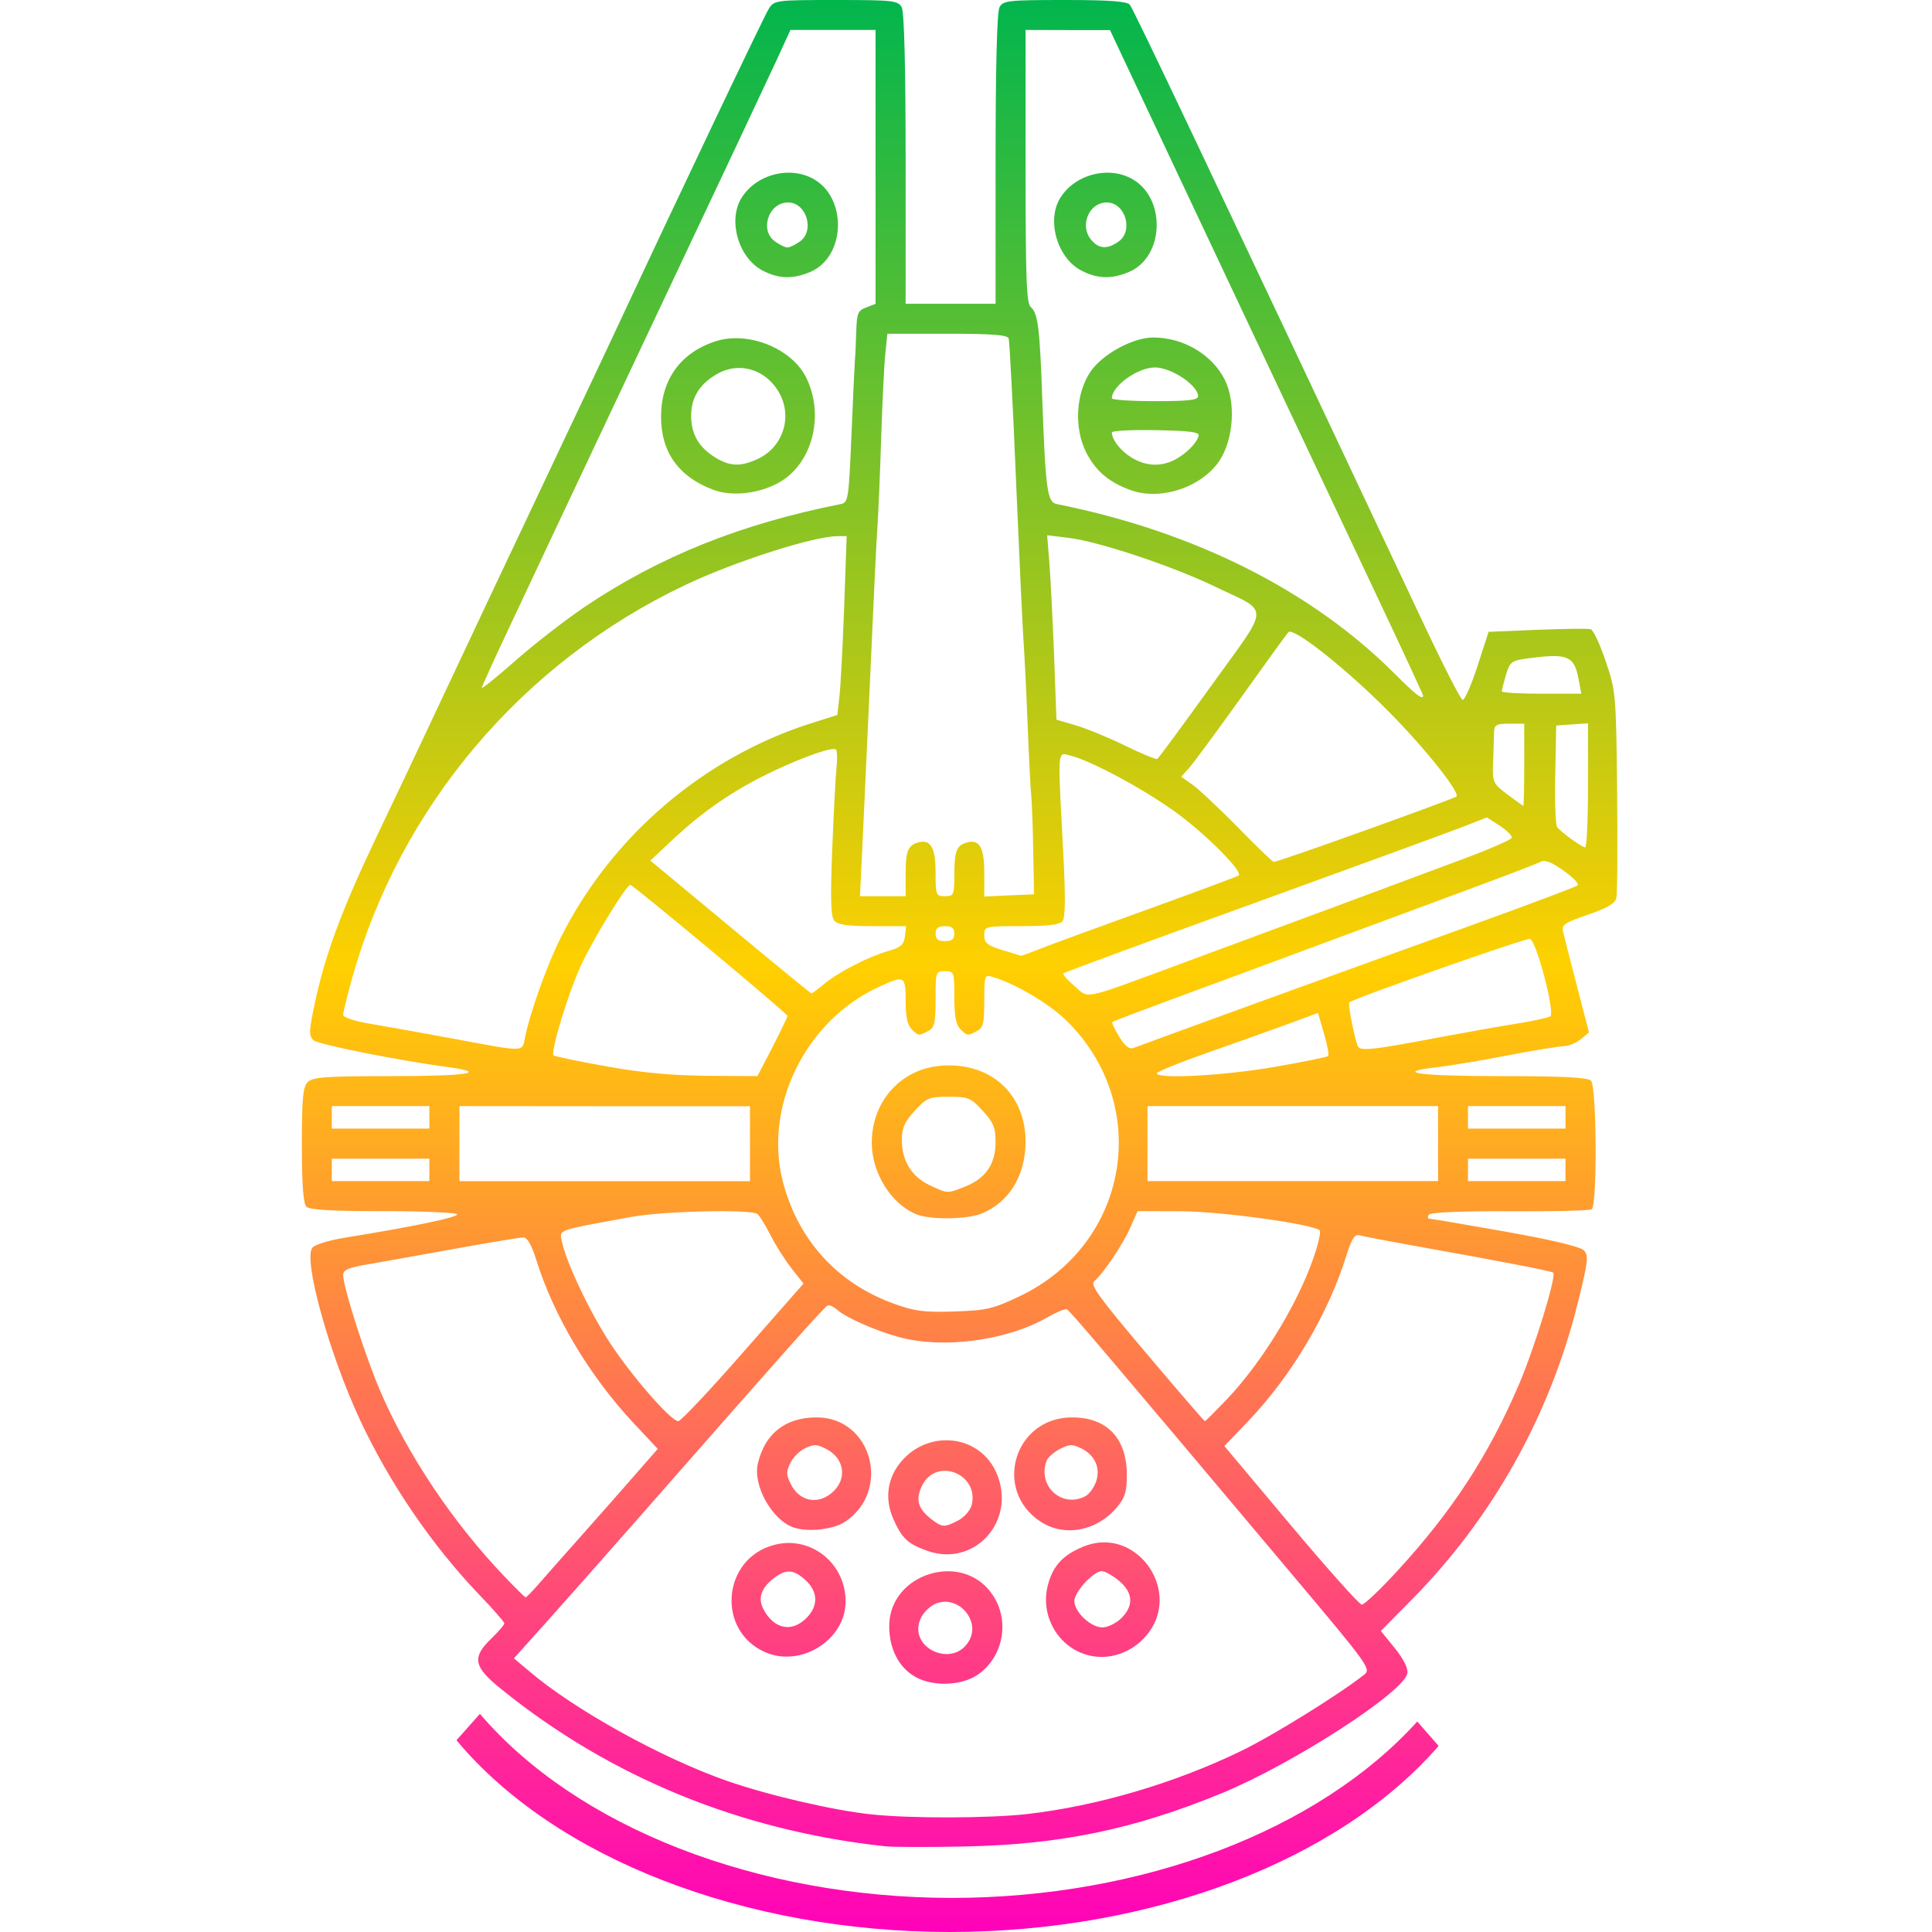 <svg xmlns="http://www.w3.org/2000/svg" xmlns:xlink="http://www.w3.org/1999/xlink" width="64" height="64" viewBox="0 0 64 64" version="1.1"><defs><linearGradient id="linear0" x1="0%" x2="0%" y1="0%" y2="100%"><stop offset="0%" style="stop-color:#00b54e; stop-opacity:1"/><stop offset="50%" style="stop-color:#ffd000; stop-opacity:1"/><stop offset="100%" style="stop-color:#ff00bb; stop-opacity:1"/></linearGradient></defs><g id="surface1"><path style=" stroke:none;fill-rule:nonzero;fill:url(#linear0);" d="M 27.699 0 C 25.715 0 25.652 0.008 25.473 0.281 C 25.324 0.508 22.477 6.488 20.375 10.992 C 20.152 11.473 19.453 12.953 18.82 14.285 C 17.434 17.211 14.742 22.914 14.102 24.285 C 13.848 24.832 13.133 26.34 12.512 27.637 C 11.309 30.164 10.77 31.617 10.422 33.262 C 10.234 34.152 10.227 34.312 10.383 34.457 C 10.535 34.598 13.172 35.125 14.879 35.355 C 16.203 35.535 15.461 35.648 12.996 35.648 C 10.793 35.648 10.359 35.68 10.195 35.844 C 10.035 36.004 10 36.375 10 37.93 C 10 39.238 10.047 39.867 10.148 39.973 C 10.254 40.078 10.996 40.121 12.688 40.121 C 14.004 40.121 15.105 40.168 15.141 40.223 C 15.199 40.32 13.652 40.641 11.398 41.004 C 10.902 41.086 10.43 41.23 10.348 41.332 C 10.035 41.711 10.906 44.855 11.934 47.055 C 12.918 49.152 14.305 51.184 15.887 52.84 C 16.34 53.309 16.707 53.73 16.707 53.777 C 16.707 53.824 16.512 54.051 16.273 54.281 C 15.625 54.91 15.684 55.211 16.598 55.949 C 20.215 58.875 24.527 60.641 29.316 61.16 C 29.59 61.188 30.762 61.191 31.922 61.168 C 35.129 61.105 37.555 60.602 40.492 59.395 C 42.848 58.422 46.531 56.039 46.621 55.426 C 46.645 55.254 46.488 54.945 46.199 54.59 L 45.742 54.027 L 46.754 53.004 C 49.445 50.281 51.34 46.895 52.27 43.148 C 52.613 41.762 52.633 41.586 52.461 41.414 C 52.34 41.297 51.375 41.066 49.859 40.797 C 48.535 40.562 47.406 40.371 47.352 40.371 C 47.293 40.371 47.285 40.312 47.328 40.242 C 47.379 40.16 48.34 40.117 50.004 40.125 C 51.43 40.133 52.656 40.105 52.727 40.059 C 52.914 39.941 52.895 35.988 52.703 35.797 C 52.598 35.691 51.762 35.648 49.723 35.648 C 46.992 35.648 46.102 35.523 47.621 35.352 C 48.023 35.305 49.07 35.129 49.945 34.961 C 50.82 34.793 51.66 34.656 51.809 34.656 C 51.957 34.656 52.207 34.555 52.359 34.43 L 52.637 34.203 L 52.238 32.66 C 52.016 31.809 51.809 31 51.777 30.859 C 51.723 30.637 51.832 30.562 52.602 30.301 C 53.238 30.082 53.5 29.93 53.543 29.75 C 53.578 29.613 53.586 28.02 53.57 26.207 C 53.535 22.992 53.527 22.895 53.191 21.906 C 53.004 21.348 52.781 20.871 52.695 20.844 C 52.613 20.816 51.816 20.828 50.93 20.863 L 49.312 20.93 L 48.941 22.074 C 48.734 22.707 48.516 23.203 48.449 23.184 C 48.383 23.164 47.805 22.035 47.164 20.672 C 39.938 5.332 37.555 0.316 37.426 0.156 C 37.332 0.043 36.738 0 35.266 0 C 33.387 0 33.227 0.02 33.109 0.242 C 33.027 0.395 32.98 2.207 32.98 5.27 L 32.98 10.062 L 30 10.062 L 30 5.27 C 30 2.207 29.953 0.395 29.871 0.242 C 29.75 0.02 29.59 0 27.699 0 Z M 26.184 0.992 L 29.004 0.992 L 29.004 10.066 L 28.695 10.184 C 28.414 10.289 28.383 10.379 28.363 11.02 C 28.352 11.414 28.332 11.82 28.32 11.926 C 28.312 12.027 28.258 13.133 28.207 14.379 C 28.113 16.562 28.102 16.648 27.844 16.699 C 24.516 17.363 21.852 18.434 19.371 20.102 C 18.762 20.512 17.742 21.301 17.109 21.855 C 16.48 22.41 15.961 22.828 15.961 22.785 C 15.961 22.742 16.363 21.859 16.852 20.824 C 17.34 19.789 17.973 18.438 18.262 17.824 C 18.551 17.211 20.254 13.605 22.043 9.812 C 23.836 6.023 25.5 2.484 25.742 1.957 Z M 33.973 0.992 L 35.371 0.996 L 36.77 0.996 L 38.598 4.879 C 40.285 8.461 41.23 10.465 45.57 19.656 C 46.434 21.484 47.141 23.008 47.141 23.043 C 47.141 23.203 46.895 23.012 46.207 22.324 C 43.449 19.562 39.562 17.609 35.012 16.699 C 34.691 16.637 34.637 16.242 34.527 13.23 C 34.445 10.867 34.383 10.371 34.148 10.176 C 34.004 10.055 33.973 9.266 33.973 5.512 Z M 26.281 5.727 C 25.629 5.672 24.945 5.969 24.582 6.527 C 24.09 7.273 24.457 8.559 25.281 8.973 C 25.805 9.238 26.266 9.25 26.832 9.012 C 28.031 8.512 28.078 6.512 26.906 5.906 C 26.711 5.805 26.496 5.746 26.281 5.727 Z M 36.84 5.727 C 36.188 5.672 35.504 5.969 35.141 6.527 C 34.648 7.273 35.016 8.559 35.84 8.973 C 36.363 9.238 36.824 9.25 37.391 9.012 C 38.59 8.512 38.637 6.512 37.461 5.906 C 37.266 5.805 37.055 5.746 36.84 5.727 Z M 26.105 6.707 C 26.719 6.707 27 7.648 26.492 8.004 C 26.34 8.113 26.156 8.199 26.086 8.199 C 26.012 8.199 25.832 8.113 25.68 8.004 C 25.148 7.633 25.457 6.707 26.105 6.707 Z M 36.664 6.707 C 37.277 6.707 37.559 7.648 37.051 8.004 C 36.688 8.258 36.418 8.25 36.168 7.969 C 35.742 7.504 36.059 6.707 36.664 6.707 Z M 29.395 11.055 L 31.379 11.055 C 32.852 11.055 33.375 11.094 33.414 11.211 C 33.441 11.297 33.555 13.406 33.656 15.898 C 33.762 18.395 33.875 20.797 33.906 21.242 C 33.938 21.684 34 22.941 34.043 24.035 C 34.086 25.129 34.141 26.191 34.164 26.395 C 34.184 26.602 34.215 27.41 34.227 28.195 L 34.254 29.625 L 33.43 29.66 L 32.605 29.699 L 32.605 28.891 C 32.605 28.047 32.43 27.77 31.984 27.922 C 31.684 28.023 31.617 28.215 31.613 28.973 C 31.613 29.652 31.598 29.688 31.301 29.688 C 31.004 29.688 30.992 29.656 30.992 28.883 C 30.992 28.047 30.812 27.77 30.371 27.922 C 30.07 28.023 30 28.215 30 28.973 L 30 29.688 L 28.488 29.688 L 28.562 28.164 C 28.602 27.328 28.691 25.414 28.758 23.91 C 28.992 18.738 29.012 18.316 29.066 17.453 C 29.098 16.973 29.156 15.633 29.191 14.473 C 29.23 13.309 29.289 12.066 29.328 11.707 Z M 38.203 11.18 C 37.523 11.18 36.5 11.742 36.113 12.328 C 35.637 13.047 35.578 14.176 35.973 14.969 C 36.285 15.59 36.715 15.965 37.438 16.23 C 38.426 16.602 39.809 16.148 40.398 15.258 C 40.867 14.551 40.945 13.312 40.57 12.574 C 40.145 11.738 39.195 11.18 38.203 11.18 Z M 24.336 11.203 C 24.121 11.207 23.906 11.238 23.707 11.305 C 22.551 11.676 21.898 12.574 21.898 13.805 C 21.898 14.984 22.484 15.797 23.633 16.227 C 24.262 16.461 25.18 16.352 25.84 15.965 C 26.934 15.324 27.324 13.707 26.688 12.473 C 26.289 11.703 25.273 11.188 24.336 11.203 Z M 38.262 12.172 C 38.801 12.172 39.688 12.766 39.688 13.125 C 39.688 13.254 39.363 13.289 38.258 13.289 C 37.473 13.289 36.832 13.246 36.832 13.195 C 36.832 12.785 37.688 12.172 38.262 12.172 Z M 24.559 12.191 C 25.039 12.219 25.492 12.484 25.781 12.957 C 26.27 13.758 25.965 14.793 25.117 15.195 C 24.551 15.465 24.188 15.457 23.703 15.16 C 23.16 14.828 22.902 14.398 22.895 13.797 C 22.887 13.203 23.152 12.75 23.703 12.418 C 23.977 12.25 24.27 12.176 24.559 12.191 Z M 38.289 14.25 C 39.41 14.27 39.738 14.312 39.707 14.434 C 39.645 14.68 39.289 15.035 38.918 15.23 C 38.453 15.469 37.957 15.445 37.488 15.16 C 37.121 14.938 36.832 14.566 36.832 14.324 C 36.832 14.27 37.488 14.234 38.289 14.25 Z M 34.688 17.73 L 35.418 17.82 C 36.402 17.941 38.832 18.75 40.227 19.422 C 42.094 20.32 42.102 19.969 40.125 22.715 C 39.184 24.023 38.379 25.117 38.336 25.141 C 38.293 25.164 37.812 24.965 37.266 24.699 C 36.719 24.43 35.984 24.129 35.633 24.027 L 34.996 23.84 L 34.918 21.703 C 34.871 20.527 34.801 19.152 34.762 18.648 Z M 27.742 17.762 L 28.047 17.762 L 27.965 20.09 C 27.918 21.371 27.848 22.703 27.809 23.051 L 27.738 23.684 L 26.852 23.965 C 23.305 25.098 20.258 27.703 18.578 31.055 C 18.125 31.953 17.555 33.547 17.391 34.375 C 17.293 34.859 17.418 34.855 15.031 34.41 C 14.004 34.219 12.762 33.996 12.266 33.914 C 11.75 33.828 11.367 33.703 11.367 33.617 C 11.367 33.539 11.5 33 11.66 32.418 C 13.254 26.723 17.297 21.945 22.699 19.379 C 24.336 18.602 26.953 17.762 27.742 17.762 Z M 42.727 20.926 C 43.062 20.938 44.688 22.242 46.023 23.594 C 47.223 24.805 48.375 26.258 48.246 26.387 C 48.215 26.418 46.859 26.922 45.234 27.504 C 43.605 28.09 42.238 28.562 42.191 28.551 C 42.145 28.539 41.605 28.02 40.992 27.391 C 40.375 26.766 39.707 26.137 39.5 25.992 L 39.129 25.73 L 39.391 25.441 C 39.531 25.281 40.309 24.23 41.113 23.105 C 41.918 21.977 42.621 21.004 42.68 20.941 C 42.688 20.93 42.707 20.926 42.727 20.926 Z M 51.402 21.734 C 52.039 21.719 52.184 21.914 52.297 22.516 L 52.383 22.98 L 51.066 22.98 C 50.34 22.98 49.75 22.945 49.75 22.902 C 49.75 22.855 49.812 22.613 49.887 22.355 C 50.016 21.926 50.07 21.887 50.586 21.812 C 50.926 21.77 51.191 21.738 51.402 21.734 Z M 52.605 23.961 L 52.605 26.016 C 52.605 27.145 52.562 28.07 52.512 28.07 C 52.395 28.062 51.703 27.562 51.582 27.395 C 51.527 27.324 51.5 26.539 51.52 25.648 L 51.551 24.035 L 52.078 23.996 Z M 49.996 23.973 L 50.492 23.973 L 50.492 25.34 C 50.492 26.09 50.48 26.703 50.461 26.695 C 50.445 26.691 50.207 26.52 49.934 26.316 C 49.449 25.949 49.438 25.926 49.461 25.238 C 49.477 24.848 49.488 24.406 49.492 24.254 C 49.5 24.012 49.566 23.973 49.996 23.973 Z M 27.617 24.812 C 27.66 24.812 27.688 24.82 27.699 24.836 C 27.734 24.898 27.742 25.164 27.711 25.426 C 27.684 25.684 27.617 26.891 27.57 28.102 C 27.504 29.785 27.52 30.352 27.637 30.496 C 27.754 30.633 28.066 30.68 28.902 30.68 L 30.016 30.68 L 29.977 31.016 C 29.941 31.293 29.844 31.383 29.434 31.5 C 28.766 31.691 27.762 32.207 27.297 32.598 C 27.09 32.773 26.898 32.914 26.875 32.906 C 26.852 32.902 25.641 31.91 24.188 30.703 L 21.543 28.508 L 22.324 27.777 C 23.246 26.918 24.168 26.273 25.277 25.711 C 26.273 25.211 27.316 24.816 27.617 24.812 Z M 35.301 24.988 C 35.336 24.996 35.383 25.008 35.434 25.023 C 36.156 25.195 38.059 26.23 39.094 27.016 C 40.078 27.762 41.164 28.871 41.035 29 C 41.008 29.027 39.672 29.527 38.07 30.105 C 36.465 30.684 34.855 31.273 34.496 31.414 C 34.137 31.559 33.828 31.668 33.812 31.66 C 33.801 31.656 33.52 31.566 33.195 31.469 C 32.703 31.316 32.605 31.238 32.605 30.984 C 32.605 30.684 32.617 30.68 33.832 30.68 C 34.699 30.68 35.102 30.633 35.195 30.516 C 35.293 30.398 35.301 29.719 35.215 28.125 C 35.059 25.184 35.031 24.941 35.301 24.988 Z M 49.254 27.078 L 49.688 27.359 C 49.922 27.512 50.102 27.691 50.078 27.754 C 50.059 27.816 49.348 28.129 48.496 28.445 C 46.375 29.238 42.391 30.719 39.191 31.898 C 35.762 33.164 36.098 33.094 35.594 32.664 C 35.359 32.465 35.195 32.273 35.227 32.242 C 35.258 32.211 38.078 31.172 41.492 29.938 C 44.906 28.699 48.047 27.551 48.477 27.383 Z M 51.141 28.523 C 51.285 28.52 51.473 28.613 51.793 28.84 C 52.102 29.059 52.316 29.277 52.262 29.328 C 52.211 29.375 50.688 29.949 48.879 30.602 C 47.066 31.254 43.828 32.426 41.676 33.207 C 39.523 33.988 37.672 34.668 37.559 34.711 C 37.414 34.77 37.277 34.668 37.078 34.348 C 36.926 34.098 36.82 33.879 36.848 33.855 C 36.871 33.832 37.758 33.496 38.816 33.105 C 39.875 32.715 42 31.93 43.535 31.359 C 45.074 30.789 47.336 29.953 48.562 29.496 C 49.789 29.043 50.891 28.621 51.012 28.559 C 51.051 28.535 51.094 28.523 51.141 28.523 Z M 20.879 29.312 C 20.973 29.312 26.086 33.574 26.086 33.652 C 26.086 33.691 25.863 34.156 25.59 34.688 L 25.09 35.648 L 23.414 35.637 C 22.23 35.625 21.25 35.535 20.066 35.32 C 19.148 35.156 18.371 34.992 18.34 34.961 C 18.227 34.852 18.824 32.891 19.25 31.973 C 19.641 31.121 20.75 29.312 20.879 29.312 Z M 31.301 30.68 C 31.531 30.68 31.613 30.746 31.613 30.93 C 31.613 31.109 31.531 31.176 31.301 31.176 C 31.074 31.176 30.992 31.109 30.992 30.93 C 30.992 30.746 31.074 30.68 31.301 30.68 Z M 50.684 31.102 C 50.902 31.184 51.523 33.562 51.355 33.668 C 51.273 33.715 50.781 33.824 50.262 33.906 C 49.738 33.988 48.613 34.188 47.762 34.348 C 45.371 34.801 45.039 34.832 44.969 34.637 C 44.848 34.289 44.648 33.254 44.695 33.207 C 44.824 33.078 50.57 31.059 50.684 31.102 Z M 31.301 32.172 C 31.605 32.172 31.613 32.195 31.613 33.031 C 31.613 33.648 31.668 33.949 31.809 34.086 C 32.039 34.32 32.055 34.32 32.367 34.152 C 32.57 34.047 32.605 33.891 32.605 33.152 C 32.605 32.305 32.613 32.281 32.887 32.363 C 33.637 32.586 34.754 33.246 35.32 33.801 C 38.188 36.609 37.406 41.219 33.766 42.945 C 32.891 43.359 32.68 43.41 31.613 43.445 C 30.617 43.477 30.305 43.438 29.613 43.188 C 27.754 42.516 26.457 41.102 25.945 39.188 C 25.277 36.699 26.652 33.848 29.066 32.715 C 29.965 32.293 30 32.309 30 33.156 C 30 33.66 30.059 33.953 30.191 34.086 C 30.426 34.32 30.441 34.32 30.75 34.152 C 30.957 34.043 30.992 33.887 30.992 33.098 C 30.992 32.191 31 32.172 31.301 32.172 Z M 43.66 33.555 L 43.859 34.238 C 43.969 34.613 44.031 34.949 43.996 34.984 C 43.965 35.016 43.16 35.18 42.215 35.344 C 40.57 35.629 38.32 35.754 38.32 35.555 C 38.32 35.504 39.09 35.191 40.027 34.863 C 40.969 34.535 42.168 34.105 42.699 33.91 Z M 31.461 35.293 C 31.363 35.293 31.262 35.297 31.16 35.305 C 29.84 35.414 28.879 36.484 28.879 37.855 C 28.879 38.863 29.527 39.895 30.371 40.23 C 30.832 40.414 32.059 40.395 32.531 40.195 C 33.434 39.82 33.973 38.93 33.973 37.82 C 33.973 36.324 32.938 35.301 31.461 35.293 Z M 31.426 36.332 C 32.078 36.332 32.16 36.367 32.555 36.797 C 32.91 37.184 32.98 37.355 32.98 37.832 C 32.98 38.555 32.656 39.031 31.984 39.301 C 31.371 39.543 31.414 39.547 30.805 39.266 C 30.207 38.988 29.875 38.457 29.875 37.77 C 29.875 37.363 29.961 37.168 30.301 36.797 C 30.695 36.367 30.773 36.332 31.426 36.332 Z M 10.992 36.641 L 14.223 36.641 L 14.223 37.387 L 10.992 37.387 Z M 15.219 36.641 L 20.031 36.645 L 24.844 36.645 L 24.844 39.129 L 15.219 39.129 Z M 38.012 36.641 L 47.637 36.641 L 47.637 39.125 L 38.012 39.125 Z M 48.629 36.641 L 51.859 36.641 L 51.859 37.387 L 48.629 37.387 Z M 10.992 38.383 L 14.223 38.383 L 14.223 39.125 L 10.992 39.125 Z M 48.629 38.383 L 51.859 38.383 L 51.859 39.125 L 48.629 39.125 Z M 37.684 40.121 L 39.152 40.125 C 40.449 40.129 43.516 40.555 43.719 40.758 C 43.75 40.789 43.703 41.062 43.609 41.367 C 43.137 42.945 41.879 45.055 40.633 46.363 C 40.258 46.754 39.934 47.078 39.914 47.078 C 39.891 47.078 39.016 46.066 37.973 44.828 C 36.395 42.965 36.102 42.555 36.25 42.438 C 36.535 42.207 37.195 41.23 37.449 40.652 Z M 23.316 40.129 C 24.199 40.109 24.98 40.133 25.09 40.215 C 25.16 40.266 25.352 40.578 25.52 40.91 C 25.688 41.242 26.004 41.738 26.219 42.016 L 26.617 42.52 L 24.617 44.797 C 23.52 46.051 22.551 47.078 22.469 47.078 C 22.227 47.078 20.93 45.59 20.211 44.492 C 19.527 43.445 18.754 41.812 18.617 41.137 C 18.535 40.719 18.383 40.777 20.914 40.312 C 21.441 40.215 22.434 40.148 23.316 40.129 Z M 44.969 40.914 C 44.984 40.914 45 40.914 45.02 40.918 C 45.125 40.949 45.883 41.094 46.703 41.242 C 49.711 41.781 51.402 42.105 51.453 42.16 C 51.566 42.27 50.828 44.672 50.312 45.875 C 49.301 48.23 48.105 50.062 46.289 52.039 C 45.723 52.656 45.191 53.16 45.109 53.156 C 45.031 53.152 43.973 51.969 42.762 50.527 L 40.559 47.902 L 41.34 47.086 C 42.785 45.578 44.004 43.52 44.605 41.578 C 44.75 41.113 44.848 40.926 44.969 40.914 Z M 17.336 40.992 C 17.465 40.992 17.605 41.23 17.754 41.703 C 18.336 43.582 19.512 45.559 20.98 47.133 L 21.789 47.996 L 21.078 48.809 C 20.691 49.254 19.895 50.156 19.316 50.809 C 18.734 51.461 18.078 52.203 17.859 52.457 C 17.641 52.707 17.438 52.914 17.414 52.914 C 17.387 52.914 17.062 52.594 16.688 52.199 C 14.988 50.414 13.508 48.195 12.602 46.094 C 12.109 44.961 11.367 42.629 11.367 42.234 C 11.367 42.066 11.551 41.988 12.203 41.879 C 12.664 41.797 13.965 41.57 15.094 41.363 C 16.219 41.16 17.23 40.992 17.336 40.992 Z M 27.477 43.242 C 27.551 43.258 27.652 43.316 27.742 43.395 C 28.027 43.652 29.035 44.094 29.812 44.301 C 31.266 44.688 33.375 44.402 34.691 43.641 C 34.984 43.473 35.273 43.352 35.336 43.371 C 35.434 43.41 36.387 44.527 43 52.391 C 45.305 55.129 45.422 55.293 45.199 55.469 C 44.359 56.133 42.188 57.48 41.129 57.996 C 38.914 59.074 36.305 59.84 33.973 60.098 C 32.715 60.234 30.18 60.242 28.875 60.105 C 27.648 59.98 25.453 59.473 24.078 58.992 C 21.918 58.238 19.012 56.629 17.52 55.352 L 17.023 54.934 L 18.078 53.762 C 18.656 53.117 20.078 51.508 21.242 50.184 C 25.918 44.855 27.312 43.285 27.418 43.246 C 27.434 43.238 27.453 43.238 27.477 43.242 Z M 27.055 46.953 C 26.02 46.953 25.34 47.484 25.105 48.48 C 24.934 49.195 25.562 50.336 26.273 50.594 C 26.754 50.766 27.613 50.672 28.012 50.398 C 29.535 49.359 28.871 46.953 27.055 46.953 Z M 35.512 46.953 C 33.609 46.953 32.879 49.344 34.457 50.398 C 35.246 50.926 36.332 50.727 37 49.93 C 37.266 49.613 37.328 49.414 37.328 48.863 C 37.328 47.641 36.672 46.953 35.512 46.953 Z M 31.332 47.711 C 30.797 47.715 30.25 47.945 29.848 48.422 C 29.391 48.965 29.297 49.66 29.598 50.328 C 29.875 50.957 30.074 51.145 30.711 51.371 C 32.301 51.938 33.699 50.355 33.004 48.781 C 32.691 48.074 32.023 47.703 31.332 47.711 Z M 27.016 47.875 C 27.117 47.879 27.219 47.922 27.371 48 C 27.965 48.305 28.074 48.969 27.598 49.414 C 27.125 49.859 26.5 49.754 26.203 49.176 C 26.043 48.867 26.039 48.754 26.176 48.473 C 26.262 48.285 26.488 48.062 26.672 47.973 C 26.816 47.906 26.914 47.871 27.016 47.875 Z M 35.465 47.875 C 35.566 47.871 35.664 47.906 35.805 47.973 C 36.27 48.195 36.465 48.629 36.309 49.082 C 36.238 49.281 36.082 49.496 35.957 49.562 C 35.18 49.977 34.352 49.219 34.672 48.387 C 34.715 48.277 34.91 48.102 35.109 48 C 35.262 47.922 35.363 47.879 35.465 47.875 Z M 31.352 48.723 C 31.859 48.754 32.348 49.219 32.188 49.859 C 32.141 50.035 31.941 50.262 31.742 50.367 C 31.273 50.609 31.215 50.605 30.828 50.305 C 30.398 49.965 30.32 49.648 30.555 49.195 C 30.734 48.844 31.047 48.707 31.352 48.723 Z M 36.527 51.094 C 36.32 51.098 36.102 51.145 35.883 51.234 C 35.211 51.516 34.895 51.855 34.723 52.469 C 34.457 53.41 34.941 54.406 35.836 54.762 C 36.578 55.059 37.434 54.82 37.98 54.172 C 39.051 52.898 37.98 51.047 36.527 51.094 Z M 26.082 51.113 C 25.934 51.117 25.785 51.141 25.633 51.18 C 23.922 51.641 23.727 54.012 25.34 54.727 C 26.527 55.254 28.012 54.324 28.012 53.051 C 28.012 51.93 27.117 51.09 26.082 51.113 Z M 36.5 52.047 C 36.602 52.047 36.859 52.191 37.07 52.367 C 37.539 52.762 37.562 53.188 37.145 53.605 C 36.977 53.77 36.695 53.91 36.52 53.91 C 36.129 53.91 35.59 53.398 35.59 53.035 C 35.59 52.734 36.223 52.047 36.5 52.047 Z M 31.332 52.051 C 30.387 52.082 29.453 52.789 29.457 53.875 C 29.457 54.605 29.762 55.211 30.285 55.527 C 30.852 55.875 31.824 55.855 32.371 55.488 C 33.25 54.902 33.473 53.656 32.855 52.793 C 32.477 52.258 31.902 52.031 31.332 52.051 Z M 26.156 52.059 C 26.324 52.07 26.488 52.164 26.688 52.348 C 27.102 52.734 27.113 53.203 26.711 53.602 C 26.23 54.086 25.641 53.969 25.293 53.312 C 25.102 52.953 25.207 52.617 25.613 52.297 C 25.824 52.133 25.992 52.051 26.156 52.059 Z M 31.301 53.059 C 31.914 53.055 32.426 53.75 32.113 54.332 C 31.594 55.305 30.031 54.586 30.508 53.594 C 30.602 53.395 30.84 53.176 31.031 53.109 C 31.121 53.078 31.211 53.062 31.301 53.059 Z M 15.898 56.773 L 15.121 57.648 C 18.383 61.559 24.648 63.996 31.465 64 C 38.168 63.996 44.348 61.645 47.656 57.836 L 46.949 57.027 C 43.672 60.652 37.828 62.867 31.527 62.871 C 25.074 62.863 19.117 60.539 15.898 56.773 Z M 15.898 56.773 "/></g></svg>
